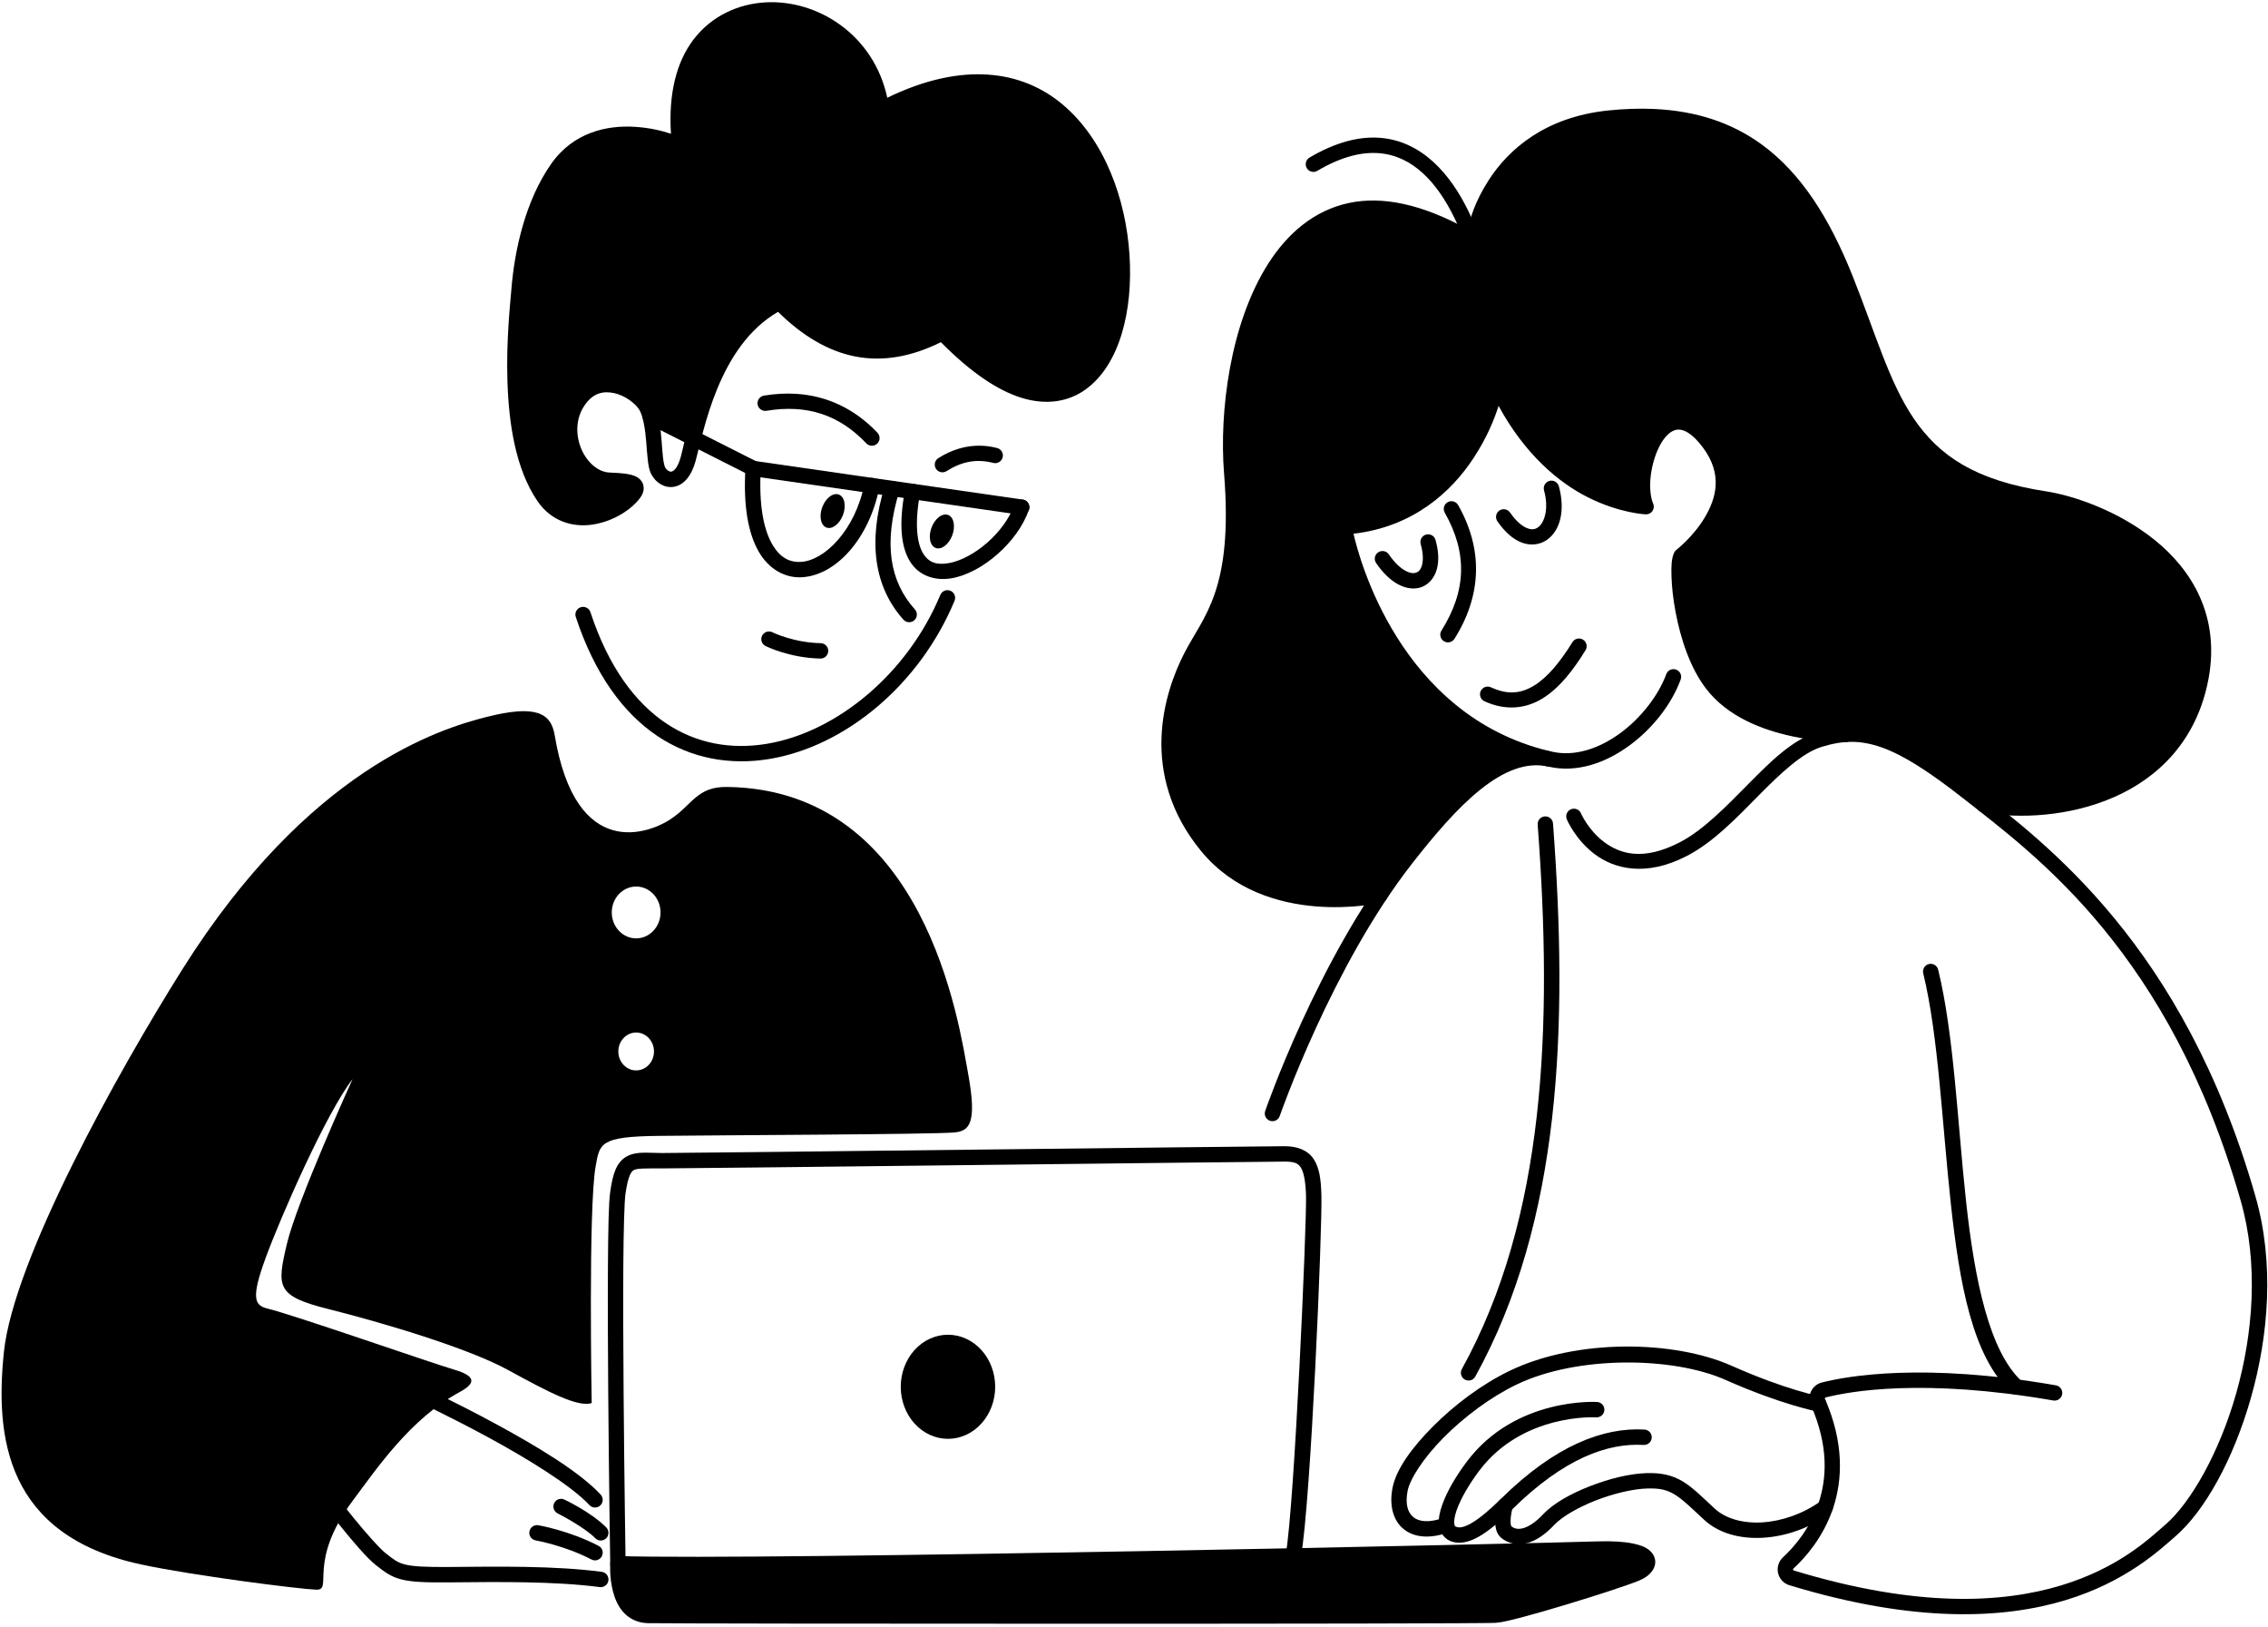 <svg width="516" height="370" viewBox="0 0 516 370" fill="none" xmlns="http://www.w3.org/2000/svg">
<g clip-path="url(#clip0_1_77)">
<path fill-rule="evenodd" clip-rule="evenodd" d="M226.419 315.436C226.419 318.576 225.287 321.587 223.272 323.808C221.258 326.028 218.525 327.276 215.676 327.276C212.826 327.276 210.094 326.028 208.079 323.808C206.064 321.587 204.932 318.576 204.932 315.436C204.932 313.881 205.21 312.341 205.75 310.905C206.29 309.468 207.081 308.163 208.079 307.064C209.076 305.964 210.261 305.092 211.564 304.497C212.868 303.902 214.265 303.596 215.676 303.596C217.086 303.596 218.483 303.902 219.787 304.497C221.09 305.092 222.275 305.964 223.272 307.064C224.27 308.163 225.061 309.468 225.601 310.905C226.141 312.341 226.419 313.881 226.419 315.436Z" fill="black"/>
<path d="M363.286 350.607C349.678 351.065 172.854 354.979 140.642 353.935C140.188 353.921 139.747 354.083 139.41 354.387C139.074 354.692 138.869 355.115 138.839 355.568C138.839 355.568 138.607 358.683 139.45 361.947C139.872 363.579 140.561 365.301 141.827 366.715C143.093 368.128 145.015 369.153 147.358 369.201C149.394 369.242 162.04 369.274 180.165 369.299C198.29 369.323 221.786 369.336 245.171 369.336C268.556 369.336 291.83 369.323 309.511 369.289C318.351 369.272 325.793 369.25 331.153 369.222C333.833 369.209 335.993 369.194 337.55 369.177C339.106 369.161 339.908 369.157 340.411 369.119C341.803 369.012 343.893 368.492 346.718 367.74C349.543 366.988 352.958 366.001 356.399 364.961C363.283 362.88 370.167 360.635 372.829 359.55C374.097 359.034 375.186 358.338 375.927 357.275C376.297 356.744 376.58 356.082 376.597 355.334C376.613 354.585 376.321 353.807 375.849 353.226C374.904 352.064 373.477 351.487 371.474 351.078C369.47 350.669 366.822 350.488 363.286 350.607ZM363.403 354.105C366.757 353.992 369.178 354.18 370.774 354.506C372.236 354.804 372.777 355.22 372.935 355.355C372.737 355.589 372.267 355.999 371.509 356.308C369.266 357.222 362.218 359.545 355.388 361.609C351.972 362.641 348.585 363.621 345.819 364.357C343.053 365.093 340.764 365.581 340.144 365.629C340.143 365.629 339.057 365.661 337.513 365.677C335.968 365.694 333.812 365.709 331.136 365.722C325.783 365.749 318.343 365.772 309.505 365.789C291.828 365.822 268.555 365.836 245.171 365.836C221.787 365.836 198.292 365.823 180.169 365.798C162.046 365.774 149.188 365.737 147.431 365.701C145.981 365.671 145.157 365.187 144.435 364.38C143.712 363.573 143.172 362.362 142.839 361.072C142.499 359.755 142.376 358.435 142.335 357.433C177.63 358.394 349.588 354.57 363.403 354.105Z" fill="black"/>
<path fill-rule="evenodd" clip-rule="evenodd" d="M140.584 355.685C140.584 355.685 139.809 367.296 147.395 367.451C154.981 367.606 336.252 367.683 340.277 367.374C344.302 367.064 367.265 359.928 372.169 357.93C376.349 356.227 377.123 351.892 363.345 352.357C349.566 352.821 173.141 356.74 140.584 355.685Z" fill="black"/>
<path d="M292.306 260.716C289.61 260.716 256.097 261.103 222.183 261.49C188.268 261.877 154.003 262.265 150.649 262.265C147.247 262.265 144.881 261.823 142.616 263.025C141.484 263.626 140.607 264.701 140.046 266.027C139.485 267.353 139.136 268.97 138.829 271.121C138.474 273.611 138.367 279.733 138.313 288.043C138.26 296.352 138.301 306.636 138.378 316.66C138.532 336.708 138.835 355.713 138.835 355.713C138.838 355.942 138.887 356.169 138.979 356.38C139.07 356.591 139.202 356.782 139.367 356.942C139.532 357.102 139.727 357.228 139.94 357.312C140.154 357.397 140.382 357.439 140.612 357.435C141.076 357.427 141.518 357.236 141.841 356.903C142.163 356.569 142.34 356.122 142.333 355.658C142.333 355.658 142.032 336.664 141.878 316.634C141.801 306.619 141.76 296.344 141.813 288.064C141.867 279.784 142.056 273.286 142.294 271.615C142.58 269.605 142.916 268.223 143.269 267.39C143.621 266.557 143.888 266.314 144.259 266.117C145 265.723 147.085 265.765 150.649 265.765C154.263 265.765 188.309 265.377 222.224 264.99C256.138 264.603 289.969 264.216 292.306 264.216C294.529 264.216 295.311 264.593 295.95 265.56C296.59 266.527 297.044 268.622 297.138 271.998C297.31 278.22 294.507 342.519 292.52 353.605C292.48 353.831 292.484 354.063 292.533 354.288C292.583 354.512 292.676 354.725 292.807 354.914C292.938 355.102 293.105 355.263 293.299 355.387C293.492 355.511 293.708 355.596 293.935 355.636C294.391 355.718 294.862 355.616 295.242 355.351C295.623 355.086 295.884 354.681 295.966 354.224C298.241 341.528 300.849 279.612 300.636 271.9C300.536 268.309 300.214 265.661 298.87 263.629C297.526 261.596 295.113 260.716 292.306 260.716Z" fill="black"/>
<path d="M181.161 89.582C178.799 89.432 176.344 89.564 173.808 89.984C173.35 90.06 172.941 90.314 172.67 90.691C172.4 91.069 172.291 91.538 172.366 91.996C172.442 92.454 172.696 92.863 173.074 93.133C173.451 93.403 173.92 93.513 174.378 93.437C183.597 91.913 190.928 94.35 197.099 100.843C197.257 101.01 197.447 101.144 197.657 101.237C197.867 101.33 198.093 101.381 198.323 101.387C198.553 101.393 198.782 101.354 198.996 101.271C199.211 101.188 199.407 101.064 199.573 100.906C199.909 100.586 200.105 100.146 200.116 99.683C200.128 99.219 199.955 98.769 199.636 98.433C194.496 93.024 188.246 90.031 181.161 89.582Z" fill="black"/>
<path d="M223.259 101.382C219.732 101.268 216.436 102.338 213.485 104.203C213.093 104.451 212.815 104.844 212.713 105.297C212.611 105.75 212.693 106.224 212.94 106.617C213.188 107.009 213.582 107.287 214.035 107.389C214.487 107.491 214.962 107.41 215.354 107.162C218.682 105.06 222.025 104.274 225.983 105.295C226.206 105.352 226.438 105.365 226.665 105.333C226.893 105.301 227.112 105.225 227.31 105.108C227.508 104.992 227.681 104.837 227.819 104.654C227.958 104.47 228.059 104.261 228.116 104.039C228.174 103.816 228.187 103.584 228.155 103.357C228.123 103.129 228.046 102.91 227.929 102.712C227.812 102.514 227.658 102.34 227.474 102.202C227.29 102.064 227.081 101.963 226.858 101.906C225.636 101.591 224.434 101.421 223.259 101.382Z" fill="black"/>
<path d="M174.175 0.537C167.903 0.88 161.819 3.65 157.706 9.095C153.966 14.047 152.047 21.228 152.655 30.425C150.676 29.779 147.928 29.046 144.288 28.836C138.183 28.483 130.474 30.021 125.378 37.302C119.532 45.652 117.055 56.9 116.347 65.81C116.347 65.811 116.347 65.812 116.347 65.812C116.107 68.829 115.147 77.299 115.448 86.716C115.749 96.134 117.231 106.601 122.296 114.002C125.47 118.64 130.332 119.935 134.583 119.351C138.834 118.767 142.613 116.606 144.841 114.203C145.941 113.016 146.734 111.82 146.358 110.326C146.17 109.579 145.652 109.001 145.155 108.664C144.659 108.327 144.162 108.152 143.665 108.019C141.675 107.489 139.286 107.587 138.222 107.443C135.74 107.109 133.348 104.889 132.149 101.847C130.951 98.806 130.991 95.168 132.97 92.242C134.955 89.305 137.3 88.892 139.767 89.425C142.233 89.959 144.642 91.828 145.483 93.26C146.337 94.714 146.79 97.649 147.024 100.498C147.141 101.922 147.228 103.328 147.378 104.59C147.528 105.851 147.671 106.944 148.251 107.994C149.201 109.713 151.09 111.09 153.315 110.726C155.541 110.363 157.305 108.3 158.255 104.865C160.044 98.394 163.359 78.802 177.019 70.935C182.519 76.353 188.375 79.874 194.603 81.088C200.862 82.307 207.406 81.149 214.062 77.83C220.842 84.686 226.917 88.768 232.356 90.47C238.042 92.249 243.119 91.376 246.989 88.584C254.729 82.999 257.8 70.735 256.978 57.996C256.155 45.256 251.307 31.813 241.776 23.779C232.611 16.052 219.039 13.879 201.864 22.236C198.814 7.939 186.085 -0.115 174.175 0.537ZM174.366 4.033C185.135 3.443 197.072 10.977 198.919 24.949C198.956 25.228 199.06 25.495 199.222 25.725C199.384 25.956 199.6 26.144 199.85 26.274C200.101 26.403 200.379 26.47 200.661 26.469C200.943 26.468 201.22 26.399 201.47 26.267C218.795 17.128 231.032 19.299 239.52 26.455C248.009 33.61 252.708 46.22 253.483 58.222C254.259 70.225 250.98 81.39 244.942 85.746C241.924 87.924 238.255 88.648 233.403 87.13C228.552 85.613 222.58 81.71 215.681 74.539C215.416 74.263 215.068 74.082 214.691 74.023C214.314 73.964 213.927 74.03 213.591 74.211C207.069 77.718 201.037 78.775 195.27 77.652C189.504 76.529 183.912 73.18 178.458 67.505C178.198 67.235 177.857 67.055 177.487 66.993C177.116 66.931 176.736 66.989 176.401 67.16C159.759 75.668 156.471 98.184 154.882 103.931C154.12 106.687 153.157 107.205 152.751 107.271C152.345 107.337 151.697 106.991 151.315 106.3C151.23 106.145 150.984 105.288 150.853 104.177C150.721 103.067 150.633 101.679 150.513 100.211C150.271 97.273 149.995 94.027 148.503 91.486C146.997 88.922 144.017 86.765 140.507 86.005C136.997 85.246 132.777 86.276 130.069 90.281H130.071C127.357 94.295 127.334 99.171 128.894 103.131C130.454 107.09 133.642 110.358 137.755 110.912C139.378 111.131 141.505 111.134 142.597 111.386C142.504 111.526 142.486 111.595 142.274 111.824C140.737 113.483 137.417 115.43 134.106 115.884C130.796 116.339 127.634 115.604 125.185 112.025C120.83 105.663 119.238 95.719 118.946 86.605C118.655 77.492 119.581 69.313 119.837 66.088C120.511 57.604 122.993 46.812 128.245 39.31C132.541 33.173 138.687 32.018 144.087 32.33C149.487 32.641 153.815 34.527 153.815 34.527C154.098 34.651 154.408 34.697 154.714 34.663C155.021 34.628 155.313 34.513 155.56 34.329C155.808 34.145 156.002 33.899 156.124 33.616C156.246 33.333 156.291 33.023 156.255 32.717C155.067 22.783 157.036 15.79 160.499 11.205C163.962 6.62 168.982 4.328 174.366 4.033Z" fill="black"/>
<path fill-rule="evenodd" clip-rule="evenodd" d="M157.731 99.654L147.924 94.695C147.687 93.831 147.385 93.041 146.993 92.373C144.646 88.378 136.213 84.319 131.52 91.261C126.827 98.202 131.393 108.289 137.988 109.177C140.732 109.547 147.322 108.951 143.557 113.014C139.791 117.076 129.364 121.231 123.74 113.014C114.32 99.251 117.597 72.192 118.092 65.95C118.783 57.253 121.263 46.232 126.812 38.306C136.204 24.888 154.518 32.924 154.518 32.924C149.61 -8.11 196.723 -5.011 200.653 24.719C271.619 -12.716 270.638 134.184 214.42 75.753C200.832 83.061 188.459 80.435 177.197 68.718C164.447 75.236 159.901 90.806 157.731 99.654Z" fill="black"/>
<path d="M147.378 93.033C146.937 93.178 146.572 93.492 146.362 93.906C146.259 94.111 146.196 94.335 146.179 94.564C146.161 94.793 146.189 95.023 146.261 95.242C146.333 95.46 146.447 95.662 146.596 95.836C146.746 96.011 146.929 96.154 147.134 96.257L170.624 108.132C170.793 108.218 170.975 108.275 171.163 108.302L232.198 117.101C232.426 117.134 232.658 117.122 232.88 117.065C233.103 117.008 233.312 116.908 233.497 116.771C233.681 116.633 233.836 116.46 233.953 116.263C234.071 116.065 234.148 115.846 234.181 115.619C234.214 115.391 234.201 115.16 234.145 114.937C234.088 114.714 233.988 114.505 233.85 114.32C233.712 114.136 233.54 113.981 233.342 113.864C233.145 113.746 232.926 113.669 232.698 113.636L171.946 104.881L148.714 93.132C148.509 93.029 148.285 92.967 148.056 92.95C147.827 92.933 147.596 92.961 147.378 93.033Z" fill="black"/>
<path d="M171.454 104.781C171.225 104.767 170.995 104.798 170.777 104.873C170.56 104.948 170.36 105.065 170.188 105.217C170.015 105.37 169.875 105.554 169.774 105.761C169.674 105.968 169.615 106.192 169.601 106.422C169.079 115.048 170.216 121.216 172.556 125.367C174.895 129.517 178.674 131.544 182.524 131.295C190.225 130.796 197.727 122.604 200.085 110.8C200.13 110.575 200.131 110.343 200.086 110.117C200.041 109.891 199.953 109.676 199.825 109.485C199.697 109.294 199.533 109.129 199.342 109.001C199.15 108.874 198.936 108.785 198.71 108.74C198.485 108.695 198.252 108.695 198.027 108.74C197.801 108.784 197.587 108.873 197.396 109.001C197.205 109.129 197.04 109.293 196.913 109.484C196.785 109.675 196.696 109.889 196.651 110.115C194.52 120.787 187.494 127.466 182.298 127.802C179.7 127.971 177.439 126.903 175.605 123.648C173.77 120.393 172.598 114.843 173.095 106.632C173.123 106.169 172.965 105.714 172.658 105.367C172.35 105.02 171.917 104.809 171.454 104.781Z" fill="black"/>
<path d="M207.935 110.07C207.479 109.986 207.008 110.086 206.625 110.348C206.243 110.611 205.98 111.014 205.896 111.47C204.484 119.083 204.945 124.262 207.009 127.664C209.073 131.066 212.86 132.161 216.466 131.537C220.071 130.912 223.744 128.853 226.917 126.068C230.09 123.283 232.76 119.754 234.099 115.949C234.252 115.511 234.226 115.03 234.025 114.612C233.825 114.194 233.466 113.872 233.028 113.718C232.591 113.565 232.11 113.591 231.692 113.792C231.273 113.993 230.952 114.351 230.798 114.789C229.726 117.837 227.4 120.986 224.608 123.437C221.816 125.888 218.555 127.622 215.87 128.088C213.185 128.553 211.326 128.033 210.001 125.849C208.676 123.665 208.007 119.287 209.337 112.109C209.421 111.653 209.321 111.181 209.058 110.799C208.795 110.417 208.391 110.154 207.935 110.07Z" fill="black"/>
<path d="M203.472 109.445C203.252 109.377 203.021 109.354 202.792 109.375C202.563 109.397 202.341 109.463 202.138 109.571C201.935 109.678 201.755 109.825 201.608 110.002C201.462 110.179 201.352 110.383 201.284 110.603C197.389 123.277 198.915 133.564 205.546 140.951C205.856 141.296 206.29 141.504 206.753 141.53C207.217 141.555 207.671 141.395 208.017 141.086C208.188 140.932 208.327 140.746 208.426 140.539C208.526 140.331 208.583 140.106 208.596 139.877C208.608 139.647 208.575 139.417 208.498 139.2C208.422 138.984 208.303 138.784 208.149 138.613C202.395 132.202 200.958 123.58 204.63 111.632C204.698 111.413 204.721 111.182 204.7 110.953C204.678 110.724 204.611 110.502 204.504 110.299C204.396 110.096 204.25 109.916 204.073 109.769C203.896 109.623 203.691 109.513 203.472 109.445Z" fill="black"/>
<path fill-rule="evenodd" clip-rule="evenodd" d="M191.792 117.128C191.606 117.621 191.362 118.086 191.072 118.496C190.782 118.907 190.453 119.255 190.103 119.521C189.753 119.787 189.389 119.966 189.032 120.047C188.676 120.127 188.333 120.109 188.023 119.993C187.714 119.876 187.444 119.664 187.229 119.368C187.014 119.072 186.858 118.697 186.77 118.267C186.683 117.836 186.665 117.357 186.717 116.857C186.77 116.358 186.893 115.847 187.078 115.354C187.453 114.359 188.06 113.498 188.767 112.961C189.474 112.424 190.222 112.254 190.847 112.49C191.472 112.725 191.923 113.346 192.1 114.216C192.277 115.086 192.166 116.133 191.792 117.128Z" fill="black"/>
<path fill-rule="evenodd" clip-rule="evenodd" d="M216.65 121.77C216.464 122.263 216.22 122.728 215.93 123.138C215.64 123.549 215.311 123.897 214.961 124.163C214.611 124.429 214.247 124.608 213.89 124.688C213.534 124.769 213.191 124.751 212.881 124.635C212.572 124.518 212.302 124.306 212.087 124.01C211.872 123.713 211.716 123.339 211.628 122.909C211.541 122.478 211.523 121.999 211.575 121.499C211.628 121 211.751 120.489 211.936 119.996C212.311 119.001 212.918 118.14 213.625 117.603C214.332 117.066 215.08 116.896 215.705 117.132C216.33 117.367 216.781 117.988 216.958 118.858C217.135 119.727 217.024 120.775 216.65 121.77Z" fill="black"/>
<path d="M216.226 134.371C215.797 134.193 215.316 134.192 214.887 134.369C214.458 134.546 214.117 134.886 213.938 135.314C206.492 153.226 190.353 166.581 174.397 169.197C166.42 170.505 158.524 169.194 151.546 164.525C144.568 159.856 138.451 151.76 134.325 139.236C134.253 139.017 134.139 138.815 133.989 138.641C133.839 138.467 133.656 138.324 133.451 138.22C133.246 138.117 133.022 138.054 132.792 138.037C132.563 138.02 132.333 138.049 132.114 138.121C131.673 138.266 131.308 138.58 131.099 138.994C130.89 139.409 130.854 139.889 130.999 140.33C135.307 153.407 141.85 162.251 149.599 167.435C157.347 172.62 166.245 174.079 174.964 172.65C192.403 169.791 209.278 155.644 217.171 136.658C217.349 136.229 217.349 135.747 217.172 135.318C216.995 134.89 216.654 134.549 216.226 134.371Z" fill="black"/>
<path d="M175.735 143.814C175.32 143.607 174.84 143.573 174.399 143.719C173.959 143.866 173.595 144.182 173.388 144.597C173.285 144.803 173.224 145.027 173.208 145.256C173.192 145.486 173.221 145.716 173.294 145.934C173.367 146.152 173.482 146.353 173.633 146.527C173.784 146.7 173.967 146.842 174.173 146.945C174.173 146.945 179.572 149.657 186.655 149.793C187.119 149.801 187.568 149.626 187.902 149.304C188.236 148.983 188.429 148.542 188.438 148.078C188.443 147.848 188.402 147.62 188.318 147.405C188.234 147.191 188.109 146.996 187.949 146.83C187.79 146.665 187.6 146.532 187.389 146.44C187.178 146.348 186.952 146.299 186.722 146.295C180.493 146.176 175.735 143.814 175.735 143.814Z" fill="black"/>
<path fill-rule="evenodd" clip-rule="evenodd" d="M80.221 245.43C74.066 253.46 63.865 276.794 60.457 286.068C57.048 295.343 57.92 296.928 60.853 297.641C66.867 299.104 98.108 310.007 103.26 311.513C108.412 313.019 108.266 314.648 104.528 316.665C93.402 322.671 85.721 334.025 80.282 341.304C69.754 355.393 75.947 361.74 71.922 361.585C67.896 361.43 43.781 358.355 32.134 355.857C1.182 349.219 -1.113 326.703 0.89 307.516C3.082 286.516 26.692 244.004 41.5 220.47C70.141 174.954 100.022 165.785 110.629 163.095C121.567 160.322 125.325 161.977 126.185 167.158C131.019 196.281 147.884 189.352 152.342 186.479C157.634 183.069 158.415 178.891 165.496 178.998C210.597 179.681 218.2 232.921 220.28 244.315C222.361 255.71 220.479 257.295 217.04 257.592C211.875 258.039 163.067 258.211 149.752 258.366C136.438 258.521 136.438 260.069 135.509 265.333C133.825 274.875 134.618 319.147 134.618 319.147C131.447 320.138 124.808 316.67 115.594 311.617C106.379 306.564 86.563 300.718 74.673 297.745C62.783 294.773 62.981 292.692 65.26 282.982C67.539 273.272 80.221 245.43 80.221 245.43ZM144.733 201.65C141.67 201.65 139.184 204.291 139.184 207.545C139.184 210.799 141.67 213.44 144.733 213.44C147.795 213.44 150.281 210.799 150.281 207.545C150.281 204.291 147.795 201.65 144.733 201.65ZM144.733 234.855C142.494 234.855 140.676 236.786 140.676 239.165C140.676 241.544 142.494 243.475 144.733 243.475C146.972 243.475 148.789 241.544 148.789 239.165C148.789 236.786 146.972 234.855 144.733 234.855Z" fill="black"/>
<path d="M95.847 315.306C95.426 315.111 94.944 315.09 94.509 315.25C94.073 315.409 93.718 315.735 93.522 316.156C93.327 316.577 93.307 317.058 93.466 317.494C93.625 317.93 93.951 318.285 94.372 318.48C94.372 318.48 102.137 322.088 111.02 326.904C119.904 331.72 129.964 337.883 134.093 342.338C134.408 342.678 134.846 342.879 135.31 342.896C135.773 342.914 136.225 342.747 136.565 342.431C136.906 342.116 137.107 341.678 137.124 341.214C137.142 340.751 136.974 340.299 136.659 339.959C131.752 334.664 121.679 328.702 112.688 323.828C103.697 318.953 95.847 315.306 95.847 315.306Z" fill="black"/>
<path d="M127.083 341.013C126.865 341.088 126.665 341.205 126.493 341.358C126.32 341.51 126.18 341.695 126.079 341.902C125.876 342.319 125.847 342.799 125.999 343.238C126.15 343.676 126.469 344.037 126.886 344.24C126.886 344.24 132.87 347.273 135.435 349.88C135.596 350.045 135.788 350.175 135.999 350.265C136.211 350.355 136.438 350.403 136.668 350.405C136.898 350.407 137.127 350.363 137.34 350.277C137.553 350.191 137.747 350.063 137.911 349.902C138.242 349.576 138.43 349.133 138.433 348.669C138.437 348.205 138.256 347.758 137.931 347.427C134.507 343.947 128.419 341.095 128.419 341.095C128.002 340.892 127.522 340.863 127.083 341.013Z" fill="black"/>
<path d="M122.472 346.929C122.014 346.851 121.544 346.957 121.165 347.225C120.786 347.492 120.529 347.9 120.45 348.357C120.371 348.814 120.477 349.284 120.745 349.663C121.012 350.042 121.419 350.299 121.876 350.379C121.876 350.379 128.436 351.528 134.567 354.72C134.771 354.827 134.994 354.892 135.223 354.912C135.452 354.932 135.683 354.907 135.902 354.838C136.121 354.768 136.325 354.657 136.501 354.509C136.677 354.361 136.823 354.18 136.929 353.976C137.143 353.565 137.185 353.085 137.045 352.642C136.905 352.2 136.596 351.831 136.185 351.617C129.456 348.113 122.472 346.929 122.472 346.929Z" fill="black"/>
<path d="M72.991 338.546C72.808 338.685 72.653 338.858 72.537 339.056C72.421 339.255 72.344 339.474 72.313 339.701C72.281 339.929 72.294 340.161 72.352 340.383C72.41 340.605 72.511 340.814 72.649 340.998C72.649 340.998 74.911 343.99 77.638 347.349C80.364 350.708 83.409 354.35 85.618 356.082C87.452 357.519 88.928 358.651 91.296 359.25C93.664 359.849 96.732 359.973 102.269 359.923C113.275 359.824 126.104 359.637 136.454 360.998C136.682 361.028 136.914 361.013 137.136 360.953C137.358 360.894 137.567 360.791 137.749 360.651C137.932 360.511 138.085 360.336 138.2 360.137C138.315 359.938 138.389 359.718 138.419 359.49C138.449 359.262 138.434 359.03 138.374 358.808C138.314 358.586 138.212 358.378 138.072 358.196C137.932 358.014 137.757 357.861 137.558 357.746C137.359 357.631 137.139 357.557 136.911 357.527C126.153 356.113 113.227 356.325 102.237 356.423C96.775 356.473 93.899 356.298 92.155 355.857C90.411 355.416 89.609 354.764 87.776 353.328C86.32 352.186 83.039 348.446 80.356 345.142C77.674 341.838 75.442 338.886 75.442 338.886C75.162 338.516 74.747 338.273 74.287 338.209C73.828 338.145 73.361 338.267 72.991 338.546Z" fill="black"/>
<path d="M330.69 114.064C330.243 113.941 329.766 114 329.362 114.228C329.162 114.341 328.986 114.493 328.845 114.674C328.703 114.856 328.599 115.063 328.538 115.285C328.476 115.506 328.459 115.738 328.487 115.966C328.516 116.194 328.589 116.415 328.702 116.615C333.858 125.701 333.682 134.325 327.95 143.433C327.828 143.628 327.745 143.845 327.706 144.071C327.668 144.298 327.674 144.53 327.725 144.754C327.776 144.979 327.871 145.191 328.004 145.378C328.137 145.566 328.306 145.725 328.501 145.847C328.894 146.094 329.368 146.175 329.821 146.072C330.273 145.969 330.666 145.691 330.913 145.298C337.186 135.33 337.415 124.876 331.747 114.886C331.518 114.483 331.138 114.187 330.69 114.064Z" fill="black"/>
<path d="M324.438 121.597C323.992 121.723 323.614 122.021 323.387 122.426C323.161 122.831 323.104 123.309 323.229 123.755C323.819 125.843 323.811 127.472 323.526 128.525C323.242 129.578 322.781 130.025 322.251 130.234C321.721 130.443 320.925 130.446 319.804 129.853C318.682 129.26 317.315 128.06 315.976 126.099C315.714 125.716 315.311 125.452 314.855 125.366C314.399 125.28 313.927 125.379 313.544 125.64C313.161 125.902 312.897 126.305 312.811 126.761C312.725 127.217 312.823 127.689 313.085 128.072C314.667 130.388 316.385 132.007 318.167 132.949C319.949 133.891 321.872 134.145 323.534 133.49C325.197 132.835 326.401 131.304 326.905 129.439C327.41 127.574 327.316 125.343 326.599 122.804C326.472 122.358 326.174 121.98 325.768 121.754C325.363 121.527 324.885 121.471 324.438 121.597Z" fill="black"/>
<path d="M352.509 109.386C352.287 109.447 352.08 109.551 351.898 109.693C351.717 109.834 351.565 110.009 351.452 110.209C351.338 110.409 351.265 110.629 351.237 110.858C351.208 111.086 351.225 111.317 351.286 111.539C352.487 115.901 351.276 119.011 349.919 119.949C349.24 120.418 348.54 120.55 347.472 120.146C346.404 119.742 344.996 118.668 343.556 116.58C343.292 116.198 342.888 115.936 342.431 115.852C341.975 115.768 341.504 115.869 341.122 116.132C340.933 116.263 340.771 116.429 340.646 116.623C340.521 116.816 340.435 117.031 340.394 117.258C340.352 117.484 340.355 117.716 340.404 117.941C340.452 118.166 340.544 118.379 340.675 118.568C342.393 121.059 344.257 122.671 346.233 123.42C348.21 124.168 350.328 123.919 351.907 122.828C355.066 120.646 356.125 115.928 354.661 110.609C354.6 110.387 354.496 110.18 354.355 109.999C354.214 109.817 354.038 109.665 353.838 109.552C353.638 109.438 353.418 109.365 353.19 109.337C352.962 109.308 352.73 109.325 352.509 109.386Z" fill="black"/>
<path d="M360.153 145.492C359.758 145.249 359.283 145.173 358.832 145.28C358.381 145.387 357.99 145.669 357.747 146.064C355.013 150.501 352.118 154.027 349.122 155.88C346.126 157.734 343.148 158.14 339.198 156.33C338.989 156.234 338.764 156.18 338.534 156.172C338.304 156.163 338.075 156.2 337.86 156.28C337.644 156.36 337.447 156.481 337.278 156.638C337.11 156.794 336.974 156.982 336.878 157.191C336.782 157.4 336.728 157.626 336.72 157.855C336.711 158.085 336.748 158.314 336.828 158.53C336.908 158.745 337.03 158.943 337.186 159.111C337.342 159.28 337.53 159.416 337.739 159.511C342.567 161.724 347.171 161.204 350.964 158.857C354.756 156.51 357.856 152.557 360.726 147.9C360.846 147.704 360.927 147.487 360.963 147.26C361 147.033 360.991 146.801 360.938 146.577C360.885 146.354 360.788 146.143 360.654 145.956C360.519 145.77 360.349 145.612 360.153 145.492Z" fill="black"/>
<path d="M381.339 152.306C380.903 152.147 380.422 152.167 380.001 152.363C379.58 152.559 379.254 152.913 379.095 153.349C377.36 158.096 373.429 163.245 368.62 166.767C363.811 170.289 358.234 172.157 353.091 170.97C346.578 169.467 340.277 172.333 334.56 176.914C328.842 181.495 323.515 187.882 318.622 194.125C299.694 218.275 287.849 252.701 287.849 252.701C287.773 252.918 287.742 253.148 287.755 253.377C287.769 253.607 287.828 253.831 287.928 254.038C288.029 254.245 288.169 254.43 288.341 254.583C288.513 254.735 288.713 254.852 288.931 254.927C289.148 255.003 289.378 255.034 289.607 255.021C289.837 255.007 290.061 254.948 290.268 254.848C290.475 254.747 290.66 254.607 290.812 254.435C290.965 254.263 291.082 254.063 291.157 253.845C291.157 253.845 303.01 219.717 321.376 196.285C326.22 190.104 331.447 183.891 336.747 179.644C342.047 175.398 347.225 173.208 352.304 174.38C358.753 175.869 365.316 173.525 370.688 169.591C376.06 165.657 380.351 160.107 382.382 154.55C382.541 154.115 382.521 153.633 382.325 153.212C382.129 152.791 381.775 152.466 381.339 152.306Z" fill="black"/>
<path d="M351.456 185.697C351.227 185.714 351.003 185.776 350.798 185.88C350.592 185.983 350.409 186.126 350.259 186.301C350.109 186.475 349.995 186.677 349.923 186.896C349.852 187.114 349.823 187.345 349.841 187.574C353.301 233.704 351.568 277.033 332.585 311.418C332.474 311.619 332.403 311.84 332.377 312.068C332.352 312.297 332.371 312.528 332.435 312.749C332.498 312.97 332.605 313.176 332.748 313.356C332.892 313.536 333.069 313.685 333.27 313.797C333.472 313.908 333.693 313.978 333.922 314.004C334.15 314.029 334.382 314.01 334.602 313.946C334.823 313.882 335.03 313.775 335.209 313.632C335.389 313.488 335.538 313.31 335.649 313.109C355.188 277.718 356.81 233.69 353.331 187.312C353.297 186.849 353.08 186.419 352.728 186.116C352.376 185.813 351.919 185.662 351.456 185.697Z" fill="black"/>
<path d="M421.325 165.275C418.729 165.267 416.153 165.704 413.491 166.515C407.762 168.261 402.808 173.241 397.741 178.363C392.675 183.485 387.523 188.814 382.202 191.574C373.742 195.962 368.483 194.182 364.905 191.484C361.327 188.786 359.694 185.009 359.694 185.009C359.605 184.798 359.474 184.606 359.311 184.444C359.147 184.283 358.953 184.155 358.74 184.069C358.526 183.983 358.298 183.939 358.068 183.941C357.838 183.943 357.611 183.99 357.399 184.08C357.188 184.169 356.996 184.3 356.835 184.464C356.674 184.628 356.546 184.822 356.46 185.035C356.374 185.248 356.331 185.476 356.333 185.706C356.335 185.936 356.382 186.163 356.472 186.375C356.472 186.375 358.376 190.945 362.798 194.279C367.219 197.613 374.423 199.551 383.813 194.679C389.922 191.511 395.194 185.917 400.229 180.826C405.265 175.735 410.094 171.209 414.511 169.863C419.334 168.394 423.264 168.292 428.118 170.009C432.973 171.727 438.75 175.394 446.644 181.586C463.524 194.826 493.65 216.755 509.79 273.113C513.9 287.466 512.617 303.368 508.755 316.963C504.893 330.557 498.356 341.853 492.669 346.781C492.668 346.781 492.668 346.781 492.667 346.781C489.015 349.946 482.058 356.651 468.87 360.634C455.682 364.618 436.302 365.807 408.118 357.22C408.029 357.193 407.968 357.127 407.948 357.037C407.928 356.947 407.954 356.861 408.024 356.799C408.031 356.793 408.037 356.787 408.044 356.781C410.798 354.229 414.794 349.685 417.011 343.171C419.227 336.659 419.582 328.182 415.198 318.175C415.171 318.113 415.17 318.047 415.198 317.982C415.223 317.929 415.268 317.896 415.317 317.873C420.816 316.465 437.581 313.421 467.145 318.552C467.372 318.592 467.604 318.586 467.828 318.536C468.052 318.485 468.265 318.391 468.453 318.259C468.64 318.126 468.8 317.958 468.923 317.764C469.046 317.57 469.13 317.353 469.169 317.127C469.208 316.9 469.202 316.668 469.152 316.444C469.102 316.22 469.008 316.007 468.875 315.82C468.743 315.632 468.575 315.472 468.38 315.349C468.186 315.226 467.97 315.142 467.743 315.103C437.601 309.872 420.251 312.977 414.337 314.502C414.294 314.513 414.252 314.526 414.21 314.541C413.22 314.878 412.417 315.616 411.995 316.57C411.994 316.571 411.994 316.573 411.993 316.574C411.574 317.529 411.573 318.621 411.991 319.578C416.061 328.868 415.657 336.281 413.696 342.045C411.735 347.808 408.133 351.926 405.665 354.213L405.684 354.195C404.682 355.096 404.238 356.476 404.53 357.795C404.822 359.112 405.808 360.175 407.098 360.568C435.798 369.312 455.966 368.19 469.882 363.986C483.797 359.783 491.5 352.424 494.96 349.426C501.598 343.673 508.121 332.005 512.122 317.92C516.123 303.835 517.506 287.341 513.155 272.15C496.761 214.908 465.575 191.987 448.804 178.832C440.789 172.545 434.779 168.655 429.286 166.711C426.539 165.739 423.922 165.283 421.325 165.275Z" fill="black"/>
<path d="M363.374 318.892C363.374 318.892 344.825 317.68 333.722 332.459C331.292 335.692 329.196 339.216 328.101 342.355C327.553 343.925 327.23 345.402 327.374 346.841C327.518 348.281 328.375 349.797 329.821 350.451C329.822 350.451 329.823 350.451 329.823 350.451C331.838 351.361 334.133 350.833 336.39 349.56C338.647 348.288 341.102 346.219 343.978 343.38C355.894 331.621 365.837 328.191 373.942 328.664C374.172 328.677 374.402 328.645 374.619 328.57C374.836 328.494 375.037 328.377 375.208 328.224C375.38 328.071 375.52 327.886 375.62 327.679C375.72 327.472 375.779 327.247 375.792 327.017C375.819 326.554 375.66 326.099 375.351 325.752C375.043 325.406 374.609 325.196 374.146 325.17C364.877 324.629 353.894 328.678 341.521 340.888C338.756 343.617 336.441 345.514 334.671 346.511C332.901 347.509 331.914 347.555 331.265 347.261C330.955 347.121 330.917 347.102 330.856 346.494C330.795 345.884 330.956 344.796 331.405 343.509C332.303 340.936 334.252 337.581 336.521 334.562C346.441 321.357 363.153 322.384 363.153 322.384C363.383 322.399 363.613 322.368 363.83 322.294C364.048 322.219 364.249 322.103 364.421 321.951C364.594 321.799 364.735 321.614 364.836 321.408C364.937 321.201 364.996 320.977 365.011 320.748C365.04 320.285 364.883 319.829 364.577 319.481C364.27 319.133 363.837 318.921 363.374 318.892Z" fill="black"/>
<path d="M374.614 335.072C370.746 335.194 366.091 336.347 361.769 338.033C357.446 339.719 353.496 341.878 351.075 344.447C349.155 346.484 347.523 347.381 346.356 347.644C345.19 347.907 344.462 347.658 343.814 347.13C343.902 347.202 343.777 347.108 343.716 346.713C343.654 346.318 343.658 345.722 343.72 345.138C343.843 343.97 344.15 342.898 344.15 342.898C344.279 342.452 344.226 341.974 344.002 341.567C343.778 341.16 343.402 340.859 342.956 340.73C342.51 340.601 342.032 340.654 341.625 340.878C341.218 341.102 340.917 341.478 340.788 341.923C340.788 341.923 340.402 343.23 340.239 344.771C340.158 345.542 340.121 346.385 340.257 347.254C340.393 348.122 340.705 349.116 341.605 349.847C343.016 350.994 345.028 351.531 347.126 351.058C349.224 350.585 351.383 349.223 353.622 346.847C355.361 345.002 359.019 342.863 363.04 341.295C367.061 339.727 371.485 338.672 374.724 338.57C374.724 338.57 374.725 338.57 374.726 338.57C377.708 338.475 379.303 338.897 381.05 339.963C382.797 341.028 384.72 342.903 387.681 345.66C391.078 348.823 395.985 350.073 401.109 349.773C406.232 349.473 411.647 347.622 416.282 344.295C416.659 344.024 416.914 343.615 416.989 343.157C417.064 342.699 416.955 342.23 416.685 341.853C416.551 341.666 416.381 341.507 416.186 341.386C415.991 341.265 415.773 341.183 415.546 341.146C415.319 341.108 415.087 341.116 414.863 341.168C414.64 341.221 414.428 341.317 414.241 341.451C410.16 344.38 405.324 346.02 400.903 346.279C396.483 346.538 392.553 345.415 390.066 343.099C387.143 340.377 385.158 338.371 382.872 336.976C380.586 335.581 378.024 334.964 374.614 335.072Z" fill="black"/>
<path d="M369.491 306.285C360.42 306.385 351.105 308.13 343.532 311.771C337.089 314.869 330.865 319.586 326.015 324.461C321.164 329.335 317.631 334.215 316.811 338.461C316.059 342.357 316.903 345.866 319.409 347.855C321.915 349.844 325.623 350.01 329.747 348.474C330.182 348.312 330.534 347.984 330.728 347.562C330.921 347.14 330.938 346.659 330.776 346.224C330.696 346.009 330.574 345.811 330.418 345.643C330.261 345.474 330.073 345.339 329.864 345.243C329.655 345.147 329.429 345.094 329.199 345.086C328.969 345.077 328.74 345.115 328.524 345.195C325.102 346.469 322.833 346.103 321.585 345.113C320.337 344.122 319.652 342.204 320.247 339.125C320.774 336.395 323.91 331.54 328.497 326.929C333.084 322.319 339.068 317.801 345.048 314.925C358.914 308.258 380.713 308.589 392.565 313.863C405.235 319.501 413.472 321.064 413.472 321.064C413.698 321.107 413.93 321.105 414.155 321.058C414.38 321.01 414.594 320.919 414.784 320.79C414.973 320.66 415.136 320.494 415.262 320.302C415.388 320.109 415.474 319.894 415.517 319.668C415.602 319.212 415.503 318.74 415.241 318.357C414.979 317.974 414.576 317.71 414.12 317.625C414.12 317.625 406.368 316.174 393.989 310.666C387.391 307.73 378.563 306.185 369.491 306.285Z" fill="black"/>
<path d="M438.845 219.279C438.621 219.333 438.411 219.431 438.226 219.567C438.04 219.703 437.883 219.874 437.764 220.07C437.645 220.267 437.565 220.485 437.53 220.712C437.495 220.939 437.505 221.171 437.56 221.394C441.008 235.527 441.843 255.396 443.823 273.629C445.803 291.861 448.709 308.582 457.642 316.795C457.983 317.109 458.436 317.274 458.899 317.255C459.363 317.235 459.8 317.033 460.114 316.691C460.27 316.522 460.39 316.324 460.469 316.108C460.548 315.892 460.583 315.662 460.574 315.433C460.564 315.203 460.509 314.978 460.412 314.769C460.315 314.561 460.178 314.374 460.009 314.218C452.62 307.425 449.265 291.312 447.304 273.25C445.342 255.187 444.555 235.296 440.96 220.564C440.905 220.341 440.808 220.13 440.672 219.945C440.536 219.76 440.365 219.603 440.169 219.483C439.972 219.364 439.754 219.285 439.527 219.25C439.3 219.214 439.068 219.224 438.845 219.279Z" fill="black"/>
<path d="M340.255 86.134C339.888 86.176 339.544 86.332 339.271 86.582C338.998 86.831 338.812 87.159 338.737 87.521C338.737 87.521 337.244 94.778 332.325 102.269C327.406 109.76 319.273 117.326 305.612 118.179C305.364 118.195 305.122 118.264 304.902 118.38C304.682 118.497 304.489 118.659 304.337 118.856C304.185 119.053 304.077 119.281 304.019 119.523C303.962 119.765 303.957 120.017 304.005 120.261C304.005 120.261 312.643 164.928 351.767 174.267C351.99 174.321 352.222 174.329 352.449 174.293C352.676 174.257 352.894 174.176 353.09 174.056C353.286 173.936 353.456 173.778 353.591 173.591C353.726 173.405 353.823 173.194 353.876 172.97C353.983 172.519 353.907 172.043 353.664 171.648C353.421 171.253 353.031 170.97 352.579 170.863C318.261 162.67 309.068 126.376 307.942 121.4C321.551 119.824 330.203 111.879 335.251 104.191C338.362 99.454 339.96 95.378 340.95 92.326C346.985 103.426 354.693 109.818 361.247 113.109C368.55 116.777 374.45 116.994 374.45 116.994C374.747 117.004 375.042 116.938 375.307 116.803C375.572 116.668 375.797 116.467 375.963 116.22C376.129 115.973 376.229 115.688 376.254 115.392C376.279 115.096 376.228 114.798 376.106 114.527C375.494 113.166 375.252 110.667 375.585 108.06C375.918 105.453 376.782 102.722 377.956 100.763C379.13 98.804 380.47 97.778 381.765 97.715C383.06 97.651 384.994 98.499 387.472 101.837C391.96 107.885 390.484 113.287 387.856 117.701C385.229 122.115 381.403 125.066 381.403 125.066C381.162 125.251 380.973 125.495 380.855 125.775C380.251 127.202 380.219 128.869 380.288 131.162C380.357 133.454 380.654 136.232 381.212 139.197C382.328 145.127 384.445 151.793 388.136 156.625C393.078 163.094 401.063 166.04 407.718 167.474C414.373 168.909 419.874 168.806 419.874 168.806C420.104 168.802 420.331 168.753 420.541 168.661C420.752 168.569 420.943 168.437 421.102 168.272C421.262 168.106 421.387 167.911 421.472 167.697C421.556 167.483 421.597 167.255 421.593 167.025C421.589 166.795 421.539 166.568 421.448 166.358C421.356 166.147 421.224 165.956 421.058 165.797C420.893 165.637 420.698 165.512 420.484 165.427C420.27 165.343 420.041 165.302 419.812 165.306C419.812 165.306 414.691 165.396 408.456 164.052C402.221 162.708 395.048 159.907 390.917 154.5C387.796 150.414 385.703 144.137 384.651 138.548C384.126 135.754 383.849 133.13 383.786 131.056C383.727 129.106 383.966 127.704 384.06 127.371C384.813 126.773 388.146 124.059 390.864 119.492C393.902 114.388 395.632 106.959 390.282 99.752C387.446 95.93 384.511 94.076 381.593 94.218C378.675 94.361 376.461 96.45 374.954 98.965C373.447 101.479 372.502 104.58 372.114 107.617C371.866 109.563 371.953 111.407 372.237 113.15C370.215 112.841 367.192 112.177 362.817 109.98C356.125 106.619 347.95 100.104 342.044 87.146C341.891 86.81 341.635 86.532 341.314 86.35C340.992 86.168 340.622 86.093 340.255 86.134Z" fill="black"/>
<path d="M376.222 24.779C372.96 24.636 369.511 24.75 365.86 25.131C351.498 26.627 343.207 33.993 338.722 40.937C335.492 45.938 334.439 49.854 333.938 52.172C323.387 46.334 314.371 44.579 306.905 46.166C298.939 47.858 292.883 53.141 288.524 59.992C279.808 73.693 277.378 93.776 278.489 107.67C280.631 134.429 273.765 140.095 269.386 148.691C269.385 148.691 269.384 148.691 269.384 148.691C267.214 152.95 264.564 159.711 264.261 167.687C263.957 175.664 266.072 184.87 273.311 193.638C288.033 211.468 314.333 205.316 314.333 205.316C314.785 205.213 315.178 204.934 315.425 204.541C315.672 204.148 315.753 203.673 315.649 203.22C315.546 202.768 315.267 202.375 314.874 202.128C314.481 201.881 314.006 201.801 313.554 201.904C313.554 201.904 289.153 207.33 276.009 191.41C269.315 183.303 267.482 175.093 267.759 167.82C268.035 160.547 270.493 154.225 272.503 150.279C276.484 142.465 284.172 134.816 281.977 107.39C280.922 94.192 283.45 74.488 291.477 61.871C295.491 55.562 300.752 51.051 307.632 49.59C314.511 48.128 323.229 49.692 334.226 56.242C334.475 56.39 334.757 56.474 335.047 56.486C335.337 56.498 335.626 56.438 335.887 56.311C336.148 56.184 336.373 55.994 336.542 55.758C336.711 55.523 336.819 55.248 336.856 54.961C336.856 54.961 337.614 49.103 341.663 42.836C345.712 36.568 352.882 30.001 366.224 28.611C380.221 27.152 390.548 29.712 398.749 35.691C406.95 41.671 413.102 51.223 418.218 64.019C423.36 76.882 426.411 88.239 432.563 97.248C438.716 106.256 448.094 112.645 464.974 115.22C470.329 116.037 480.3 119.324 488.046 125.566C495.792 131.808 501.408 140.713 499.048 153.634C496.674 166.629 488.844 174.065 479.52 178.134C470.197 182.204 459.354 182.705 451.71 181.367C451.253 181.287 450.783 181.392 450.403 181.658C450.023 181.925 449.765 182.332 449.684 182.789C449.605 183.246 449.709 183.716 449.976 184.096C450.243 184.476 450.649 184.734 451.106 184.814C459.434 186.272 470.795 185.761 480.921 181.341C491.046 176.922 499.911 168.387 502.491 154.263C505.085 140.065 498.645 129.614 490.241 122.841C481.838 116.07 471.566 112.686 465.503 111.761H465.501C449.264 109.284 441.127 103.579 435.454 95.273C429.781 86.967 426.693 75.788 421.468 62.718C416.216 49.583 409.769 39.394 400.811 32.863C394.093 27.964 386.005 25.209 376.222 24.779Z" fill="black"/>
<path fill-rule="evenodd" clip-rule="evenodd" d="M313.943 203.611C313.943 203.611 288.593 209.399 274.66 192.524C260.727 175.649 266.764 157.691 270.944 149.485C275.124 141.28 282.401 134.623 280.233 107.53C278.066 80.438 290.152 27.955 335.121 54.738C335.121 54.738 338.338 29.758 366.042 26.871C394.642 23.891 409.475 37.437 419.843 63.369C430.211 89.301 432.12 108.439 465.238 113.491C476.656 115.232 505.723 126.831 500.769 153.95C495.815 181.068 467.38 185.886 451.408 183.09C450.12 182.079 448.889 181.121 447.724 180.208C434.977 170.21 427.522 166.534 419.843 167.057C419.843 167.057 398.599 167.439 389.526 155.562C382.714 146.645 381.104 129.677 382.466 126.457C382.466 126.457 398.715 114.05 388.877 100.795C378.25 86.476 371.166 107.814 374.51 115.245C374.51 115.245 352.588 114.502 340.451 87.873C340.451 87.873 334.258 118.143 305.722 119.926C305.722 119.926 314.225 163.506 352.173 172.565C340.763 170.387 329.589 182.97 319.999 195.205C317.891 197.895 315.87 200.718 313.943 203.611Z" fill="black"/>
<path d="M313.946 31.345C309.198 30.988 303.853 32.344 297.927 35.845C297.527 36.081 297.238 36.466 297.122 36.916C297.006 37.365 297.074 37.842 297.31 38.242C297.546 38.642 297.931 38.931 298.38 39.047C298.829 39.163 299.306 39.095 299.706 38.859C305.182 35.623 309.788 34.542 313.683 34.836C317.577 35.129 320.849 36.784 323.708 39.388C329.427 44.597 333.241 53.704 335.265 61.802C335.32 62.025 335.419 62.235 335.556 62.42C335.693 62.605 335.865 62.761 336.062 62.879C336.259 62.997 336.478 63.075 336.705 63.109C336.933 63.143 337.165 63.132 337.388 63.076C337.838 62.963 338.225 62.677 338.464 62.279C338.702 61.881 338.773 61.405 338.661 60.955C336.541 52.472 332.683 42.828 326.065 36.8C322.757 33.786 318.694 31.703 313.946 31.345Z" fill="black"/>
</g>
<defs>
<clipPath id="clip0_1_77">
<rect width="515.476" height="368.836" fill="white" transform="translate(0.359 0.5)"/>
</clipPath>
</defs>
</svg>